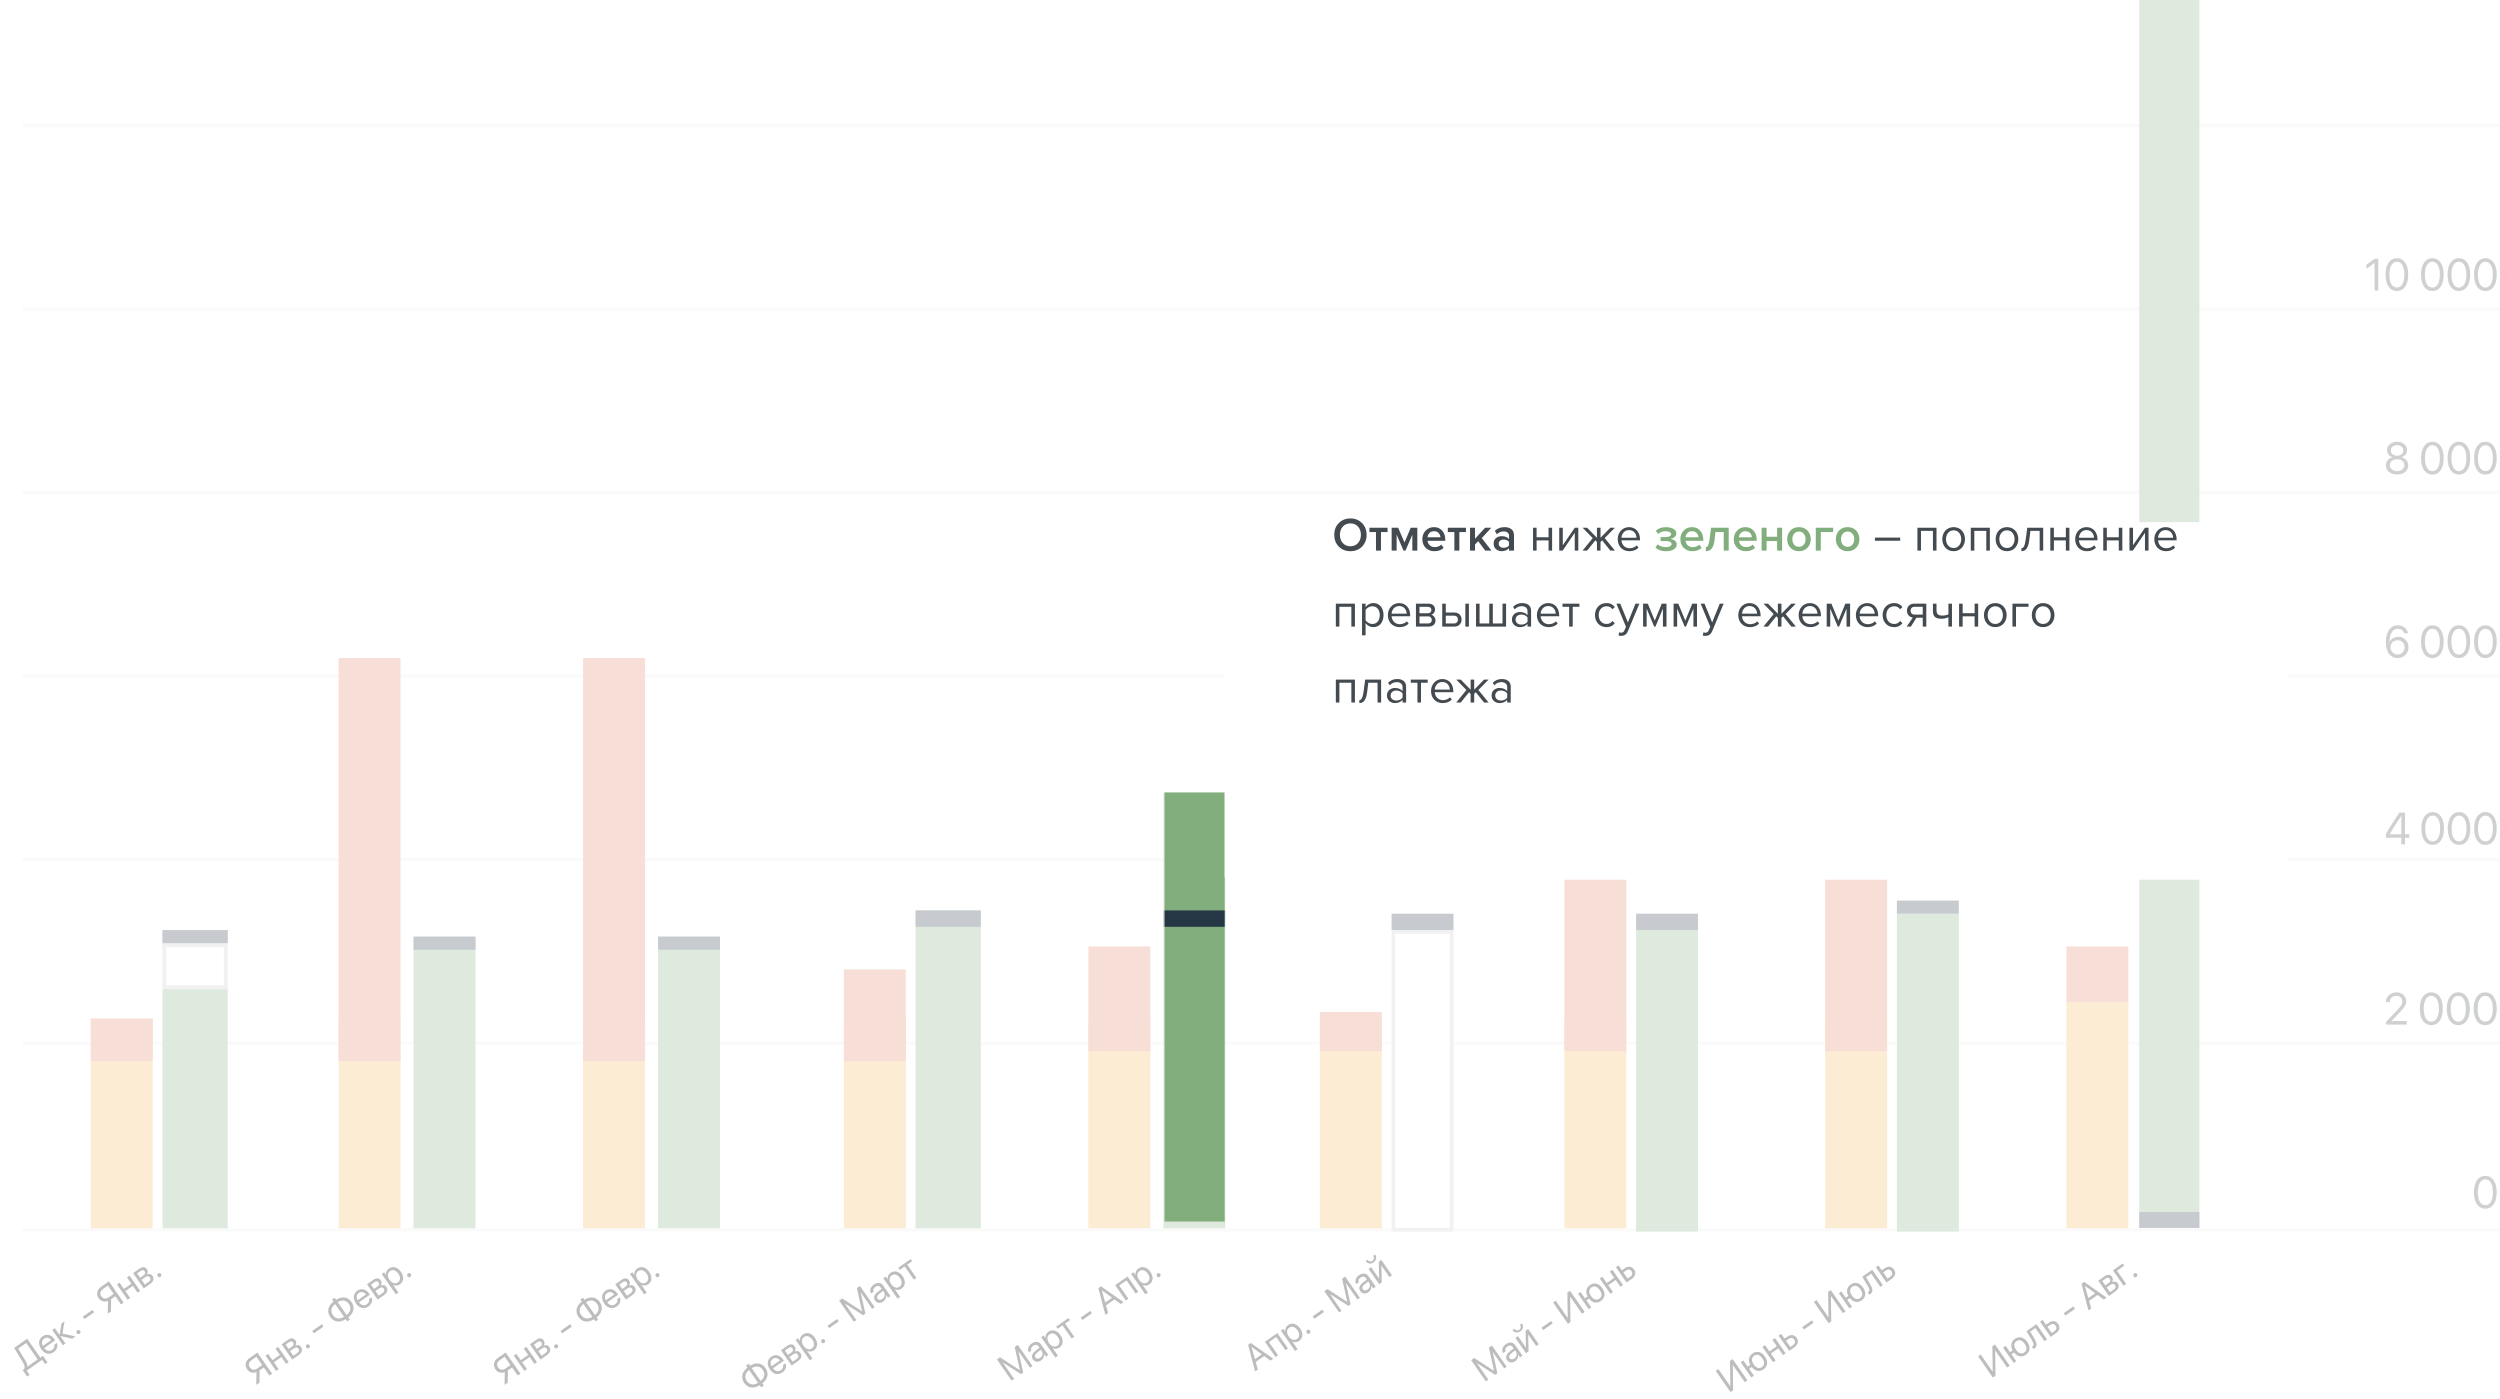 <svg width="790" height="442" viewBox="0 0 790 442" fill="none" xmlns="http://www.w3.org/2000/svg">
<path d="M785.371 381.934C787.652 381.934 788.97 379.913 788.97 376.745C788.97 373.599 787.646 371.578 785.371 371.578C783.096 371.578 781.758 373.613 781.758 376.752C781.758 379.92 783.082 381.934 785.371 381.934ZM785.371 380.843C783.836 380.843 782.987 379.246 782.987 376.745C782.987 374.3 783.857 372.675 785.371 372.675C786.885 372.675 787.741 374.287 787.741 376.752C787.741 379.253 786.899 380.843 785.371 380.843Z" fill="#434A50"/>
<path d="M753.943 316.647H755.137C755.137 315.521 756.055 314.674 757.276 314.674C758.407 314.674 759.134 315.459 759.134 316.445C759.134 317.279 758.826 317.82 757.489 319.23L754.005 322.912V323.773H760.533V322.662H755.699V322.634L758.051 320.189C759.868 318.3 760.369 317.473 760.369 316.369C760.369 314.848 759.107 313.583 757.276 313.583C755.37 313.583 753.943 314.889 753.943 316.647Z" fill="#434A50"/>
<path d="M768.302 323.94C770.606 323.94 771.937 321.918 771.937 318.751C771.937 315.605 770.599 313.583 768.302 313.583C766.005 313.583 764.654 315.619 764.654 318.758C764.654 321.925 765.991 323.94 768.302 323.94ZM768.302 322.849C766.753 322.849 765.895 321.252 765.895 318.751C765.895 316.306 766.773 314.681 768.302 314.681C769.831 314.681 770.695 316.292 770.695 318.758C770.695 321.259 769.845 322.849 768.302 322.849Z" fill="#434A50"/>
<path d="M776.819 323.94C779.123 323.94 780.453 321.918 780.453 318.751C780.453 315.605 779.116 313.583 776.819 313.583C774.522 313.583 773.171 315.619 773.171 318.758C773.171 321.925 774.508 323.94 776.819 323.94ZM776.819 322.849C775.269 322.849 774.412 321.252 774.412 318.751C774.412 316.306 775.29 314.681 776.819 314.681C778.348 314.681 779.212 316.292 779.212 318.758C779.212 321.259 778.362 322.849 776.819 322.849Z" fill="#434A50"/>
<path d="M785.335 323.94C787.639 323.94 788.97 321.918 788.97 318.751C788.97 315.605 787.633 313.583 785.335 313.583C783.038 313.583 781.687 315.619 781.687 318.758C781.687 321.925 783.025 323.94 785.335 323.94ZM785.335 322.849C783.786 322.849 782.929 321.252 782.929 318.751C782.929 316.306 783.806 314.681 785.335 314.681C786.865 314.681 787.729 316.292 787.729 318.758C787.729 321.259 786.878 322.849 785.335 322.849Z" fill="#434A50"/>
<path d="M758.812 266.814H759.98V264.73H761.35V263.632H759.98V256.791H758.194C755.904 260.187 754.769 262.014 753.943 263.598V264.73H758.812V266.814ZM755.139 263.605C755.904 262.215 756.958 260.541 758.792 257.833H758.812V263.632H755.139V263.605Z" fill="#434A50"/>
<path d="M768.73 266.98C770.986 266.98 772.289 264.959 772.289 261.792C772.289 258.645 770.98 256.624 768.73 256.624C766.481 256.624 765.158 258.659 765.158 261.799C765.158 264.966 766.467 266.98 768.73 266.98ZM768.73 265.89C767.213 265.89 766.373 264.292 766.373 261.792C766.373 259.347 767.233 257.721 768.73 257.721C770.228 257.721 771.074 259.333 771.074 261.799C771.074 264.299 770.241 265.89 768.73 265.89Z" fill="#434A50"/>
<path d="M777.07 266.98C779.327 266.98 780.629 264.959 780.629 261.792C780.629 258.645 779.32 256.624 777.07 256.624C774.821 256.624 773.498 258.659 773.498 261.799C773.498 264.966 774.807 266.98 777.07 266.98ZM777.07 265.89C775.553 265.89 774.713 264.292 774.713 261.792C774.713 259.347 775.573 257.721 777.07 257.721C778.568 257.721 779.414 259.333 779.414 261.799C779.414 264.299 778.581 265.89 777.07 265.89Z" fill="#434A50"/>
<path d="M785.411 266.98C787.667 266.98 788.97 264.959 788.97 261.792C788.97 258.645 787.66 256.624 785.411 256.624C783.161 256.624 781.838 258.659 781.838 261.799C781.838 264.966 783.148 266.98 785.411 266.98ZM785.411 265.89C783.893 265.89 783.054 264.292 783.054 261.792C783.054 259.347 783.913 257.721 785.411 257.721C786.908 257.721 787.754 259.333 787.754 261.799C787.754 264.299 786.922 265.89 785.411 265.89Z" fill="#434A50"/>
<path d="M757.641 207.95C759.638 207.95 761.089 206.507 761.089 204.53C761.089 202.63 759.712 201.222 757.857 201.222C756.534 201.222 755.536 201.943 755.138 202.845H755.117C755.158 200.181 756.082 198.697 757.708 198.697C758.707 198.697 759.436 199.217 759.719 200.119H760.954C760.65 198.586 759.375 197.594 757.722 197.594C755.34 197.594 753.943 199.571 753.943 202.942C753.943 206.667 755.846 207.95 757.641 207.95ZM757.628 206.84C756.379 206.84 755.408 205.82 755.408 204.537C755.408 203.261 756.359 202.318 757.648 202.318C758.937 202.318 759.854 203.261 759.854 204.572C759.854 205.834 758.869 206.84 757.628 206.84Z" fill="#434A50"/>
<path d="M768.633 207.943C770.9 207.943 772.209 205.924 772.209 202.761C772.209 199.619 770.893 197.601 768.633 197.601C766.372 197.601 765.043 199.633 765.043 202.768C765.043 205.931 766.359 207.943 768.633 207.943ZM768.633 206.854C767.108 206.854 766.264 205.259 766.264 202.761C766.264 200.32 767.128 198.697 768.633 198.697C770.137 198.697 770.988 200.306 770.988 202.768C770.988 205.266 770.151 206.854 768.633 206.854Z" fill="#434A50"/>
<path d="M777.013 207.943C779.28 207.943 780.589 205.924 780.589 202.761C780.589 199.619 779.274 197.601 777.013 197.601C774.753 197.601 773.423 199.633 773.423 202.768C773.423 205.931 774.739 207.943 777.013 207.943ZM777.013 206.854C775.488 206.854 774.645 205.259 774.645 202.761C774.645 200.32 775.508 198.697 777.013 198.697C778.518 198.697 779.368 200.306 779.368 202.768C779.368 205.266 778.531 206.854 777.013 206.854Z" fill="#434A50"/>
<path d="M785.394 207.943C787.661 207.943 788.97 205.924 788.97 202.761C788.97 199.619 787.654 197.601 785.394 197.601C783.133 197.601 781.804 199.633 781.804 202.768C781.804 205.931 783.12 207.943 785.394 207.943ZM785.394 206.854C783.869 206.854 783.025 205.259 783.025 202.761C783.025 200.32 783.889 198.697 785.394 198.697C786.898 198.697 787.748 200.306 787.748 202.768C787.748 205.266 786.912 206.854 785.394 206.854Z" fill="#434A50"/>
<path d="M757.47 149.955C759.534 149.955 761.004 148.761 761.004 147.08C761.004 145.836 760.168 144.808 758.907 144.503V144.475C759.986 144.121 760.64 143.28 760.64 142.239C760.64 140.71 759.311 139.599 757.47 139.599C755.643 139.599 754.294 140.717 754.294 142.232C754.294 143.287 754.962 144.135 756.034 144.475V144.503C754.78 144.802 753.943 145.83 753.943 147.08C753.943 148.754 755.413 149.955 757.47 149.955ZM757.47 148.865C756.135 148.865 755.177 148.08 755.177 146.989C755.177 145.892 756.135 145.107 757.47 145.107C758.812 145.107 759.763 145.885 759.763 146.989C759.763 148.08 758.812 148.865 757.47 148.865ZM757.47 144.01C756.31 144.01 755.501 143.322 755.501 142.35C755.501 141.37 756.31 140.676 757.47 140.676C758.63 140.676 759.439 141.363 759.439 142.35C759.439 143.322 758.623 144.01 757.47 144.01Z" fill="#434A50"/>
<path d="M768.644 149.955C770.91 149.955 772.219 147.934 772.219 144.767C772.219 141.62 770.904 139.599 768.644 139.599C766.385 139.599 765.057 141.634 765.057 144.774C765.057 147.941 766.372 149.955 768.644 149.955ZM768.644 148.865C767.12 148.865 766.277 147.267 766.277 144.767C766.277 142.322 767.141 140.697 768.644 140.697C770.148 140.697 770.998 142.308 770.998 144.774C770.998 147.274 770.162 148.865 768.644 148.865Z" fill="#434A50"/>
<path d="M777.02 149.955C779.286 149.955 780.594 147.934 780.594 144.767C780.594 141.62 779.279 139.599 777.02 139.599C774.761 139.599 773.432 141.634 773.432 144.774C773.432 147.941 774.747 149.955 777.02 149.955ZM777.02 148.865C775.496 148.865 774.653 147.267 774.653 144.767C774.653 142.322 775.516 140.697 777.02 140.697C778.524 140.697 779.374 142.308 779.374 144.774C779.374 147.274 778.537 148.865 777.02 148.865Z" fill="#434A50"/>
<path d="M785.396 149.955C787.661 149.955 788.97 147.934 788.97 144.767C788.97 141.62 787.655 139.599 785.396 139.599C783.136 139.599 781.808 141.634 781.808 144.774C781.808 147.941 783.123 149.955 785.396 149.955ZM785.396 148.865C783.872 148.865 783.029 147.267 783.029 144.767C783.029 142.322 783.892 140.697 785.396 140.697C786.899 140.697 787.749 142.308 787.749 144.774C787.749 147.274 786.913 148.865 785.396 148.865Z" fill="#434A50"/>
<path d="M750.367 91.794H751.541V81.771H750.353L747.762 83.688V84.945L750.34 83.098H750.367V91.794Z" fill="#434A50"/>
<path d="M757.418 91.961C759.685 91.961 760.994 89.939 760.994 86.772C760.994 83.626 759.678 81.605 757.418 81.605C755.158 81.605 753.828 83.64 753.828 86.779C753.828 89.946 755.144 91.961 757.418 91.961ZM757.418 90.87C755.893 90.87 755.05 89.273 755.05 86.772C755.05 84.327 755.913 82.702 757.418 82.702C758.923 82.702 759.773 84.313 759.773 86.779C759.773 89.28 758.936 90.87 757.418 90.87Z" fill="#434A50"/>
<path d="M768.632 91.961C770.9 91.961 772.209 89.939 772.209 86.772C772.209 83.626 770.893 81.605 768.632 81.605C766.372 81.605 765.043 83.64 765.043 86.779C765.043 89.946 766.359 91.961 768.632 91.961ZM768.632 90.87C767.108 90.87 766.264 89.273 766.264 86.772C766.264 84.327 767.128 82.702 768.632 82.702C770.137 82.702 770.987 84.313 770.987 86.779C770.987 89.28 770.151 90.87 768.632 90.87Z" fill="#434A50"/>
<path d="M777.013 91.961C779.28 91.961 780.589 89.939 780.589 86.772C780.589 83.626 779.273 81.605 777.013 81.605C774.753 81.605 773.423 83.64 773.423 86.779C773.423 89.946 774.739 91.961 777.013 91.961ZM777.013 90.87C775.488 90.87 774.645 89.273 774.645 86.772C774.645 84.327 775.508 82.702 777.013 82.702C778.518 82.702 779.368 84.313 779.368 86.779C779.368 89.28 778.531 90.87 777.013 90.87Z" fill="#434A50"/>
<path d="M785.393 91.961C787.661 91.961 788.97 89.939 788.97 86.772C788.97 83.626 787.654 81.605 785.393 81.605C783.133 81.605 781.804 83.64 781.804 86.779C781.804 89.946 783.12 91.961 785.393 91.961ZM785.393 90.87C783.869 90.87 783.025 89.273 783.025 86.772C783.025 84.327 783.889 82.702 785.393 82.702C786.898 82.702 787.748 84.313 787.748 86.779C787.748 89.28 786.912 90.87 785.393 90.87Z" fill="#434A50"/>
<path d="M7.058 388.147H790V389.153H7.058V388.147Z" fill="#EDEDED"/>
<path d="M7.058 329.118H790V330.123H7.058V329.118Z" fill="#EDEDED"/>
<path d="M7.058 271.123H790V272.128H7.058V271.123Z" fill="#EDEDED"/>
<path d="M7.058 213.128H790V214.133H7.058V213.128Z" fill="#EDEDED"/>
<path d="M7.058 155.133H790V156.139H7.058V155.133Z" fill="#EDEDED"/>
<path d="M7.058 97.139H790V98.144H7.058V97.139Z" fill="#EDEDED"/>
<path d="M7.058 39.144H790V40.149H7.058V39.144Z" fill="#EDEDED"/>
<path d="M28.691 321.868H48.265V388.148H28.691V321.868Z" fill="#F5B65A"/>
<path d="M51.355 293.906H71.959V388.147H51.355V293.906Z" fill="#81AE7C"/>
<path d="M51.355 298.049H71.959V312.548H51.355V298.049Z" fill="white"/>
<path fill-rule="evenodd" clip-rule="evenodd" d="M70.747 299.258H52.568V311.34H70.747V299.258ZM51.355 298.049V312.548H71.959V298.049H51.355Z" fill="#C9C9C9"/>
<path d="M28.691 321.868H48.265V335.331H28.691V321.868Z" fill="#E18565"/>
<path d="M7.94 429.81L5.733 426.172L8.285 424.378L11.902 429.579L8.666 431.853L8.64 431.816C8.69 431.185 8.427 430.609 7.94 429.81ZM8.436 433.135L13.317 429.704L14.239 431.029L15.011 430.486L13.566 428.409L12.734 428.994L8.594 423.041L4.465 425.942L7.146 430.341C7.706 431.255 7.939 431.976 7.635 432.578L7.14 432.925L8.585 435.002L9.357 434.46L8.436 433.135Z" fill="black"/>
<path d="M13.932 422.997C14.69 422.465 15.595 422.687 16.175 423.482L13.563 425.318C13.055 424.478 13.178 423.527 13.932 422.997ZM17.162 424.941C17.345 425.49 17.113 426.117 16.503 426.546C15.638 427.153 14.674 426.925 14.031 426L13.998 425.953L17.447 423.529L17.234 423.223C16.216 421.759 14.757 421.373 13.457 422.286C12.131 423.218 11.988 424.834 13.032 426.335C14.089 427.855 15.595 428.229 16.972 427.26C18.021 426.523 18.402 425.328 17.953 424.385L17.162 424.941Z" fill="black"/>
<path d="M19.747 421.394L20.394 417.535L19.401 418.234L18.844 421.807L18.807 421.833L17.32 419.696L16.516 420.261L19.877 425.094L20.681 424.529L19.066 422.205L19.102 422.179L22.785 423.05L23.82 422.323L19.747 421.394Z" fill="black"/>
<path d="M25.161 421.45C25.457 421.242 25.526 420.847 25.32 420.549C25.113 420.252 24.72 420.182 24.424 420.39C24.128 420.598 24.059 420.993 24.265 421.29C24.472 421.588 24.865 421.658 25.161 421.45Z" fill="black"/>
<path d="M29.727 414.684L29.203 413.932L26.171 416.063L26.694 416.816L29.727 414.684Z" fill="black"/>
<path d="M35.917 408.86L34.447 409.893C33.495 410.563 32.619 410.472 32.034 409.631C31.453 408.794 31.667 407.945 32.624 407.272L34.094 406.239L35.917 408.86ZM35.1 410.555L36.441 409.613L38.234 412.192L39.066 411.607L34.403 404.901L31.883 406.672C30.63 407.553 30.336 409.019 31.179 410.232C31.874 411.231 33.019 411.541 34.113 411.096L34.065 415.123L35.054 414.427L35.1 410.555Z" fill="black"/>
<path d="M43.486 408.501L44.29 407.936L40.929 403.103L40.124 403.668L41.511 405.662L39.158 407.315L37.771 405.322L36.967 405.887L40.328 410.72L41.133 410.155L39.62 407.98L41.973 406.326L43.486 408.501Z" fill="black"/>
<path d="M47.494 405.684C48.515 404.966 48.772 403.99 48.178 403.135C47.767 402.545 47.069 402.392 46.405 402.734L46.379 402.697C46.758 402.292 46.785 401.588 46.44 401.091C45.9 400.315 45.02 400.227 44.118 400.861L42.061 402.307L45.423 407.14L47.494 405.684ZM43.321 402.397L44.454 401.601C44.958 401.246 45.399 401.296 45.703 401.733C46.029 402.203 45.896 402.635 45.291 403.061L44.278 403.772L43.321 402.397ZM44.731 404.423L45.808 403.666C46.51 403.172 47.016 403.176 47.365 403.678C47.704 404.166 47.574 404.652 46.992 405.061L45.771 405.919L44.731 404.423Z" fill="black"/>
<path d="M50.734 403.476C51.03 403.268 51.1 402.873 50.893 402.576C50.686 402.278 50.293 402.208 49.997 402.416C49.701 402.624 49.632 403.019 49.839 403.316C50.046 403.614 50.438 403.684 50.734 403.476Z" fill="black"/>
<path d="M106.986 321.868H126.56V388.148H106.986V321.868Z" fill="#F5B65A"/>
<path d="M130.681 295.978H150.255V388.148H130.681V295.978Z" fill="#81AE7C"/>
<path d="M130.681 295.978H150.255V300.121H130.681V295.978Z" fill="#253645"/>
<path d="M51.355 293.906H71.959V298.048H51.355V293.906Z" fill="#253645"/>
<path d="M106.986 207.95H126.56V335.331H106.986V207.95Z" fill="#E18565"/>
<path d="M82.847 431.351L81.377 432.384C80.425 433.053 79.55 432.962 78.965 432.121C78.383 431.285 78.598 430.435 79.555 429.763L81.025 428.73L82.847 431.351ZM82.03 433.046L83.371 432.103L85.165 434.683L85.997 434.098L81.333 427.392L78.814 429.163C77.561 430.043 77.266 431.51 78.11 432.722C78.805 433.722 79.949 434.031 81.044 433.587L80.995 437.613L81.984 436.918L82.03 433.046Z" fill="black"/>
<path d="M90.416 430.992L91.221 430.426L87.859 425.593L87.055 426.159L88.442 428.152L86.088 429.806L84.702 427.812L83.898 428.378L87.259 433.211L88.063 432.645L86.551 430.471L88.904 428.817L90.416 430.992Z" fill="black"/>
<path d="M94.424 428.175C95.446 427.457 95.703 426.48 95.108 425.625C94.698 425.035 94 424.882 93.336 425.224L93.31 425.187C93.689 424.782 93.716 424.079 93.37 423.581C92.83 422.805 91.951 422.718 91.049 423.351L88.992 424.797L92.353 429.63L94.424 428.175ZM90.252 424.887L91.385 424.091C91.888 423.737 92.329 423.787 92.633 424.224C92.96 424.693 92.827 425.126 92.221 425.551L91.209 426.263L90.252 424.887ZM91.661 426.913L92.738 426.156C93.441 425.662 93.946 425.667 94.296 426.169C94.635 426.657 94.505 427.143 93.922 427.552L92.702 428.41L91.661 426.913Z" fill="black"/>
<path d="M97.665 425.966C97.961 425.758 98.03 425.364 97.823 425.066C97.616 424.769 97.224 424.699 96.928 424.907C96.632 425.115 96.562 425.51 96.769 425.807C96.976 426.104 97.369 426.174 97.665 425.966Z" fill="black"/>
<path d="M102.23 419.201L101.707 418.448L98.674 420.58L99.198 421.333L102.23 419.201Z" fill="black"/>
<path d="M108.713 416.112C107.38 416.987 106.039 416.78 105.199 415.572C104.368 414.378 104.636 413.041 105.904 412.074L108.713 416.112ZM110.236 412.039C111.067 413.233 110.799 414.57 109.535 415.534L106.727 411.495C108.055 410.624 109.399 410.835 110.236 412.039ZM109.233 416.86L109.721 417.562L110.544 416.984L110.056 416.282C111.828 414.961 112.222 413.092 111.077 411.447C109.927 409.793 108.043 409.519 106.206 410.747L105.751 410.092L104.928 410.67L105.384 411.326C103.607 412.65 103.213 414.518 104.357 416.164C105.508 417.818 107.396 418.089 109.233 416.86Z" fill="black"/>
<path d="M113.386 408.572C114.144 408.039 115.049 408.262 115.63 409.057L113.018 410.893C112.51 410.053 112.633 409.102 113.386 408.572ZM116.617 410.515C116.799 411.065 116.567 411.692 115.957 412.12C115.093 412.728 114.128 412.499 113.485 411.575L113.453 411.528L116.902 409.104L116.688 408.798C115.67 407.334 114.211 406.948 112.912 407.861C111.585 408.793 111.443 410.409 112.487 411.91C113.543 413.429 115.049 413.803 116.427 412.835C117.476 412.098 117.857 410.903 117.407 409.96L116.617 410.515Z" fill="black"/>
<path d="M121.403 409.213C122.424 408.495 122.681 407.519 122.087 406.664C121.676 406.074 120.978 405.921 120.314 406.263L120.288 406.226C120.668 405.821 120.694 405.117 120.349 404.62C119.809 403.844 118.929 403.756 118.028 404.39L115.97 405.836L119.332 410.669L121.403 409.213ZM117.231 405.926L118.363 405.13C118.867 404.776 119.308 404.826 119.612 405.262C119.938 405.732 119.805 406.164 119.2 406.59L118.187 407.301L117.231 405.926ZM118.64 407.952L119.717 407.195C120.419 406.701 120.925 406.705 121.274 407.207C121.613 407.695 121.483 408.181 120.901 408.591L119.68 409.448L118.64 407.952Z" fill="black"/>
<path d="M122.893 400.846C122.195 401.337 121.884 402.088 121.966 402.839L121.948 402.852L121.379 402.034L120.616 402.571L125.099 409.016L125.904 408.451L124.236 406.053L124.254 406.04C124.909 406.368 125.7 406.318 126.389 405.833C127.6 404.982 127.742 403.415 126.689 401.9C125.635 400.385 124.118 399.985 122.893 400.846ZM125.719 405.246C124.896 405.824 123.847 405.503 123.097 404.425C122.35 403.351 122.407 402.246 123.23 401.668C124.085 401.067 125.106 401.387 125.866 402.479C126.629 403.576 126.574 404.645 125.719 405.246Z" fill="black"/>
<path d="M129.664 403.476C129.959 403.269 130.029 402.874 129.822 402.576C129.615 402.279 129.223 402.209 128.927 402.417C128.631 402.625 128.561 403.02 128.768 403.317C128.975 403.614 129.368 403.684 129.664 403.476Z" fill="black"/>
<path d="M184.25 321.868H203.824V388.148H184.25V321.868Z" fill="#F5B65A"/>
<path d="M207.944 295.978H227.518V388.148H207.944V295.978Z" fill="#81AE7C"/>
<path d="M207.944 295.978H227.518V300.121H207.944V295.978Z" fill="#253645"/>
<path d="M184.25 207.95H203.824V335.331H184.25V207.95Z" fill="#E18565"/>
<path d="M161.304 431.351L159.834 432.384C158.882 433.053 158.007 432.962 157.422 432.121C156.84 431.285 157.055 430.435 158.012 429.763L159.482 428.73L161.304 431.351ZM160.487 433.046L161.828 432.103L163.622 434.683L164.454 434.098L159.79 427.392L157.271 429.163C156.018 430.043 155.723 431.51 156.567 432.722C157.262 433.722 158.406 434.031 159.501 433.587L159.452 437.613L160.441 436.918L160.487 433.046Z" fill="black"/>
<path d="M168.873 430.992L169.678 430.426L166.316 425.593L165.512 426.159L166.899 428.152L164.546 429.806L163.159 427.812L162.355 428.378L165.716 433.211L166.52 432.645L165.008 430.471L167.361 428.817L168.873 430.992Z" fill="black"/>
<path d="M172.881 428.175C173.903 427.457 174.16 426.48 173.565 425.625C173.155 425.035 172.457 424.882 171.793 425.224L171.767 425.187C172.146 424.782 172.173 424.079 171.827 423.581C171.287 422.805 170.408 422.718 169.506 423.351L167.449 424.797L170.81 429.63L172.881 428.175ZM168.709 424.887L169.842 424.091C170.345 423.737 170.786 423.787 171.09 424.224C171.417 424.693 171.284 425.126 170.678 425.551L169.666 426.263L168.709 424.887ZM170.118 426.913L171.195 426.156C171.898 425.662 172.403 425.667 172.753 426.169C173.092 426.657 172.962 427.143 172.379 427.552L171.159 428.41L170.118 426.913Z" fill="black"/>
<path d="M176.122 425.966C176.418 425.758 176.487 425.364 176.28 425.066C176.073 424.769 175.681 424.699 175.385 424.907C175.089 425.115 175.019 425.51 175.226 425.807C175.433 426.104 175.826 426.174 176.122 425.966Z" fill="black"/>
<path d="M180.687 419.201L180.164 418.448L177.131 420.58L177.655 421.333L180.687 419.201Z" fill="black"/>
<path d="M187.17 416.112C185.837 416.987 184.496 416.78 183.656 415.572C182.825 414.378 183.093 413.041 184.361 412.074L187.17 416.112ZM188.693 412.039C189.524 413.233 189.256 414.57 187.992 415.534L185.184 411.495C186.512 410.624 187.856 410.835 188.693 412.039ZM187.69 416.86L188.178 417.562L189.001 416.984L188.513 416.282C190.285 414.961 190.679 413.092 189.534 411.447C188.384 409.793 186.5 409.519 184.663 410.747L184.208 410.092L183.385 410.67L183.841 411.326C182.064 412.65 181.67 414.518 182.814 416.164C183.965 417.818 185.853 418.089 187.69 416.86Z" fill="black"/>
<path d="M191.843 408.572C192.601 408.039 193.506 408.262 194.087 409.057L191.475 410.893C190.967 410.053 191.09 409.102 191.843 408.572ZM195.074 410.515C195.256 411.065 195.024 411.692 194.414 412.12C193.55 412.728 192.585 412.499 191.942 411.575L191.91 411.528L195.359 409.104L195.145 408.798C194.127 407.334 192.668 406.948 191.369 407.861C190.042 408.793 189.9 410.409 190.944 411.91C192 413.429 193.506 413.803 194.884 412.835C195.933 412.098 196.314 410.903 195.864 409.96L195.074 410.515Z" fill="black"/>
<path d="M199.86 409.213C200.881 408.495 201.138 407.519 200.544 406.664C200.133 406.074 199.435 405.921 198.771 406.263L198.746 406.226C199.125 405.821 199.151 405.117 198.806 404.62C198.266 403.844 197.386 403.756 196.485 404.39L194.427 405.836L197.789 410.669L199.86 409.213ZM195.688 405.926L196.82 405.13C197.324 404.776 197.765 404.826 198.069 405.262C198.395 405.732 198.262 406.164 197.657 406.59L196.644 407.301L195.688 405.926ZM197.097 407.952L198.174 407.195C198.876 406.701 199.382 406.705 199.731 407.207C200.07 407.695 199.94 408.181 199.358 408.591L198.137 409.448L197.097 407.952Z" fill="black"/>
<path d="M201.35 400.846C200.652 401.337 200.341 402.088 200.423 402.839L200.405 402.852L199.836 402.034L199.073 402.571L203.556 409.016L204.361 408.451L202.693 406.053L202.711 406.04C203.366 406.368 204.157 406.318 204.846 405.833C206.057 404.982 206.199 403.415 205.146 401.9C204.092 400.385 202.575 399.985 201.35 400.846ZM204.176 405.246C203.353 405.824 202.304 405.503 201.554 404.425C200.807 403.351 200.864 402.246 201.687 401.668C202.542 401.067 203.563 401.387 204.323 402.479C205.086 403.576 205.031 404.645 204.176 405.246Z" fill="black"/>
<path d="M208.121 403.476C208.417 403.269 208.486 402.874 208.279 402.576C208.072 402.279 207.68 402.209 207.384 402.417C207.088 402.625 207.018 403.02 207.225 403.317C207.432 403.614 207.825 403.684 208.121 403.476Z" fill="black"/>
<path d="M266.665 321.868H286.239V388.148H266.665V321.868Z" fill="#F5B65A"/>
<path d="M289.329 287.692H309.932V388.148H289.329V287.692Z" fill="#81AE7C"/>
<path d="M289.329 287.692H309.932V292.87H289.329V287.692Z" fill="#253645"/>
<path d="M266.665 306.333H286.239V335.331H266.665V306.333Z" fill="#E18565"/>
<path d="M239.529 436.958C238.196 437.832 236.855 437.626 236.015 436.418C235.184 435.224 235.452 433.887 236.72 432.919L239.529 436.958ZM241.052 432.884C241.883 434.079 241.615 435.415 240.352 436.379L237.543 432.341C238.871 431.47 240.215 431.681 241.052 432.884ZM240.049 437.706L240.537 438.408L241.36 437.829L240.872 437.128C242.644 435.806 243.038 433.938 241.894 432.293C240.743 430.639 238.859 430.364 237.023 431.593L236.567 430.938L235.744 431.516L236.2 432.171C234.423 433.496 234.03 435.364 235.174 437.009C236.324 438.664 238.213 438.935 240.049 437.706Z" fill="black"/>
<path d="M244.203 429.418C244.961 428.885 245.865 429.107 246.446 429.903L243.834 431.738C243.326 430.899 243.449 429.948 244.203 429.418ZM247.433 431.361C247.616 431.911 247.384 432.537 246.774 432.966C245.909 433.574 244.945 433.345 244.302 432.42L244.269 432.374L247.718 429.95L247.505 429.643C246.487 428.179 245.028 427.793 243.729 428.706C242.402 429.639 242.259 431.254 243.303 432.756C244.36 434.275 245.866 434.649 247.243 433.681C248.293 432.943 248.673 431.749 248.223 430.805L247.433 431.361Z" fill="black"/>
<path d="M252.219 430.059C253.241 429.341 253.498 428.365 252.903 427.51C252.493 426.919 251.795 426.767 251.131 427.109L251.105 427.071C251.484 426.667 251.511 425.963 251.165 425.466C250.625 424.689 249.745 424.602 248.844 425.236L246.787 426.681L250.148 431.515L252.219 430.059ZM248.047 426.771L249.18 425.975C249.683 425.621 250.124 425.671 250.428 426.108C250.754 426.577 250.622 427.01 250.016 427.435L249.004 428.147L248.047 426.771ZM249.456 428.798L250.533 428.041C251.236 427.547 251.741 427.551 252.09 428.053C252.43 428.541 252.3 429.027 251.717 429.436L250.497 430.294L249.456 428.798Z" fill="black"/>
<path d="M253.709 421.692C253.011 422.182 252.701 422.933 252.783 423.685L252.764 423.698L252.196 422.88L251.433 423.416L255.916 429.862L256.72 429.296L255.052 426.899L255.071 426.886C255.726 427.214 256.516 427.163 257.205 426.679C258.416 425.828 258.559 424.261 257.505 422.746C256.451 421.231 254.934 420.831 253.709 421.692ZM256.535 426.092C255.712 426.67 254.663 426.349 253.913 425.271C253.167 424.197 253.224 423.092 254.046 422.513C254.902 421.912 255.923 422.232 256.682 423.324C257.445 424.421 257.39 425.49 256.535 426.092Z" fill="black"/>
<path d="M260.48 424.322C260.776 424.114 260.845 423.719 260.639 423.422C260.432 423.125 260.039 423.055 259.743 423.263C259.447 423.47 259.378 423.865 259.585 424.163C259.791 424.46 260.184 424.53 260.48 424.322Z" fill="black"/>
<path d="M265.046 417.557L264.522 416.804L261.49 418.936L262.013 419.688L265.046 417.557Z" fill="black"/>
<path d="M276.396 413.066L271.733 406.361L270.766 407.04L272.388 414.299L272.351 414.325L266.125 410.302L265.159 410.981L269.823 417.687L270.599 417.141L267.005 411.973L267.038 411.95L272.758 415.623L273.461 415.13L271.993 408.467L272.026 408.445L275.62 413.612L276.396 413.066Z" fill="black"/>
<path d="M278.824 410.461C278.246 410.867 277.652 410.835 277.332 410.375C277.015 409.919 277.185 409.371 277.803 408.874L279.033 407.892L279.308 408.287C279.793 408.984 279.582 409.928 278.824 410.461ZM279.122 411.275C279.769 410.82 280.127 410.029 280.029 409.275L280.048 409.262L280.626 410.094L281.389 409.557L279.065 406.216C278.396 405.254 277.258 405.141 276.13 405.934C274.992 406.733 274.726 407.875 275.253 408.75L276.029 408.204C275.801 407.659 275.986 407.093 276.606 406.658C277.271 406.19 277.905 406.27 278.316 406.86L278.597 407.265L277.274 408.312C276.21 409.157 275.939 410.122 276.514 410.95C277.118 411.819 278.165 411.948 279.122 411.275Z" fill="black"/>
<path d="M281.418 402.217C280.72 402.708 280.409 403.459 280.492 404.21L280.473 404.223L279.904 403.405L279.142 403.941L283.624 410.387L284.429 409.822L282.761 407.424L282.78 407.411C283.435 407.739 284.225 407.688 284.914 407.204C286.125 406.353 286.268 404.786 285.214 403.271C284.16 401.756 282.643 401.356 281.418 402.217ZM284.244 406.617C283.421 407.195 282.372 406.874 281.622 405.796C280.875 404.722 280.932 403.617 281.755 403.038C282.611 402.437 283.632 402.758 284.391 403.85C285.154 404.946 285.099 406.016 284.244 406.617Z" fill="black"/>
<path d="M287.768 397.879L283.866 400.621L284.328 401.285L285.877 400.197L288.776 404.365L289.58 403.8L286.681 399.632L288.23 398.543L287.768 397.879Z" fill="black"/>
<path d="M343.929 321.868H363.503V388.148H343.929V321.868Z" fill="#F5B65A"/>
<path d="M367.624 250.41H387.197V388.148H367.624V250.41Z" fill="#81AE7C"/>
<path d="M367.624 287.692H387.197V292.87H367.624V287.692Z" fill="#253645"/>
<path d="M343.929 299.084H363.503V332.224H343.929V299.084Z" fill="#E18565"/>
<path d="M326.272 431.677L321.608 424.971L320.642 425.65L322.264 432.909L322.227 432.935L316.001 428.912L315.035 429.591L319.698 436.297L320.475 435.751L316.881 430.583L316.913 430.56L322.634 434.234L323.337 433.74L321.869 427.077L321.901 427.055L325.495 432.222L326.272 431.677Z" fill="black"/>
<path d="M328.7 429.071C328.122 429.477 327.528 429.445 327.208 428.985C326.891 428.529 327.061 427.981 327.679 427.484L328.909 426.502L329.184 426.897C329.668 427.594 329.458 428.538 328.7 429.071ZM328.998 429.885C329.645 429.431 330.003 428.639 329.905 427.885L329.923 427.872L330.502 428.704L331.265 428.168L328.941 424.826C328.272 423.864 327.133 423.751 326.005 424.544C324.868 425.343 324.602 426.485 325.129 427.36L325.905 426.815C325.677 426.269 325.862 425.703 326.481 425.268C327.147 424.8 327.781 424.88 328.191 425.471L328.473 425.875L327.15 426.922C326.086 427.767 325.814 428.733 326.39 429.56C326.994 430.429 328.041 430.558 328.998 429.885Z" fill="black"/>
<path d="M331.294 420.827C330.596 421.318 330.285 422.069 330.368 422.82L330.349 422.833L329.78 422.015L329.017 422.551L333.5 428.997L334.305 428.432L332.637 426.034L332.655 426.021C333.31 426.349 334.101 426.299 334.79 425.814C336.001 424.963 336.143 423.396 335.09 421.881C334.036 420.366 332.519 419.966 331.294 420.827ZM334.12 425.227C333.297 425.805 332.248 425.484 331.498 424.406C330.751 423.332 330.808 422.227 331.631 421.649C332.486 421.047 333.507 421.368 334.267 422.46C335.03 423.556 334.975 424.626 334.12 425.227Z" fill="black"/>
<path d="M337.644 416.489L333.742 419.231L334.204 419.895L335.753 418.807L338.652 422.976L339.456 422.41L336.557 418.242L338.106 417.153L337.644 416.489Z" fill="black"/>
<path d="M345.043 414.996L344.52 414.243L341.487 416.375L342.011 417.128L345.043 414.996Z" fill="black"/>
<path d="M354.157 412.078L355.03 411.464L347.907 406.487L347.084 407.065L349.289 415.5L350.163 414.885L349.498 412.495L352.152 410.63L354.157 412.078ZM348.19 407.803L348.218 407.784L351.412 410.091L349.249 411.612L348.19 407.803Z" fill="black"/>
<path d="M358.867 408.767L359.676 408.199L356.315 403.366L352.395 406.121L355.756 410.954L356.56 410.389L353.661 406.22L355.968 404.599L358.867 408.767Z" fill="black"/>
<path d="M359.724 400.845C359.026 401.336 358.715 402.087 358.798 402.839L358.779 402.852L358.21 402.034L357.448 402.57L361.93 409.015L362.735 408.45L361.067 406.052L361.085 406.039C361.741 406.368 362.531 406.317 363.22 405.833C364.431 404.982 364.573 403.415 363.52 401.9C362.466 400.385 360.949 399.984 359.724 400.845ZM362.55 405.245C361.727 405.824 360.678 405.502 359.928 404.424C359.181 403.351 359.238 402.245 360.061 401.667C360.916 401.066 361.937 401.386 362.697 402.478C363.46 403.575 363.405 404.644 362.55 405.245Z" fill="black"/>
<path d="M366.495 403.476C366.791 403.268 366.86 402.873 366.653 402.576C366.447 402.278 366.054 402.208 365.758 402.416C365.462 402.624 365.393 403.019 365.599 403.316C365.806 403.614 366.199 403.684 366.495 403.476Z" fill="black"/>
<path d="M417.073 321.868H436.647V388.148H417.073V321.868Z" fill="#F5B65A"/>
<path d="M439.737 293.906H459.311V389.183H439.737V293.906Z" fill="white"/>
<path fill-rule="evenodd" clip-rule="evenodd" d="M458.159 295.068H440.889V388.021H458.159V295.068ZM439.737 293.906V389.183H459.311V293.906H439.737Z" fill="#C9C9C9"/>
<path d="M439.737 288.728H459.311V293.906H439.737V288.728Z" fill="#253645"/>
<path d="M417.073 319.797H436.647V332.225H417.073V319.797Z" fill="#E18565"/>
<path d="M401.471 429.962L402.344 429.348L395.221 424.371L394.398 424.949L396.603 433.383L397.477 432.769L396.812 430.379L399.465 428.514L401.471 429.962ZM395.504 425.687L395.531 425.668L398.726 427.975L396.562 429.496L395.504 425.687Z" fill="black"/>
<path d="M406.181 426.651L406.99 426.083L403.629 421.25L399.709 424.005L403.07 428.838L403.874 428.272L400.975 424.104L403.282 422.483L406.181 426.651Z" fill="black"/>
<path d="M407.038 418.729C406.34 419.22 406.029 419.971 406.112 420.722L406.093 420.735L405.524 419.917L404.761 420.454L409.244 426.899L410.049 426.334L408.381 423.936L408.399 423.923C409.054 424.251 409.845 424.201 410.534 423.717C411.745 422.865 411.887 421.298 410.834 419.784C409.78 418.269 408.263 417.868 407.038 418.729ZM409.864 423.129C409.041 423.707 407.992 423.386 407.242 422.308C406.495 421.235 406.552 420.129 407.375 419.551C408.23 418.95 409.251 419.27 410.011 420.362C410.774 421.459 410.719 422.528 409.864 423.129Z" fill="black"/>
<path d="M413.809 421.36C414.105 421.152 414.174 420.757 413.967 420.459C413.76 420.162 413.368 420.092 413.072 420.3C412.776 420.508 412.706 420.903 412.913 421.2C413.12 421.498 413.513 421.567 413.809 421.36Z" fill="black"/>
<path d="M418.374 414.594L417.851 413.842L414.818 415.973L415.342 416.726L418.374 414.594Z" fill="black"/>
<path d="M429.725 410.104L425.061 403.398L424.095 404.077L425.717 411.337L425.68 411.363L419.454 407.339L418.488 408.018L423.151 414.724L423.928 414.178L420.334 409.01L420.366 408.988L426.087 412.661L426.79 412.167L425.322 405.505L425.354 405.482L428.948 410.65L429.725 410.104Z" fill="black"/>
<path d="M432.152 407.498C431.575 407.904 430.981 407.872 430.661 407.412C430.344 406.957 430.514 406.408 431.132 405.912L432.362 404.93L432.637 405.325C433.121 406.022 432.911 406.965 432.152 407.498ZM432.451 408.313C433.098 407.858 433.456 407.067 433.358 406.312L433.376 406.299L433.955 407.131L434.718 406.595L432.394 403.254C431.725 402.292 430.586 402.179 429.458 402.971C428.321 403.771 428.055 404.912 428.581 405.788L429.358 405.242C429.13 404.696 429.315 404.131 429.934 403.695C430.6 403.227 431.234 403.308 431.644 403.898L431.926 404.302L430.603 405.349C429.539 406.194 429.267 407.16 429.843 407.987C430.447 408.856 431.494 408.985 432.451 408.313Z" fill="black"/>
<path d="M436.622 405.256L436.518 399.981L436.555 399.955L439.054 403.547L439.858 402.982L436.497 398.149L435.702 398.708L435.805 403.983L435.768 404.009L433.27 400.417L432.466 400.982L435.827 405.815L436.622 405.256ZM431.552 398.511C432.147 399.366 433.16 399.526 434.043 398.905C434.926 398.285 435.124 397.273 434.529 396.418L433.938 396.834C434.313 397.373 434.26 398.04 433.71 398.426C433.16 398.813 432.519 398.634 432.144 398.095L431.552 398.511Z" fill="black"/>
<path d="M494.336 321.868H513.91V388.148H494.336V321.868Z" fill="#F5B65A"/>
<path d="M517 293.906H536.574V389.183H517V293.906Z" fill="#81AE7C"/>
<path d="M517 288.728H536.574V293.906H517V288.728Z" fill="#253645"/>
<path d="M494.336 191.38H513.91V332.224H494.336V191.38Z" fill="#E18565"/>
<path d="M476.114 431.898L471.451 425.192L470.484 425.871L472.106 433.131L472.069 433.157L465.843 429.133L464.877 429.812L469.541 436.518L470.317 435.972L466.723 430.805L466.756 430.782L472.476 434.455L473.179 433.961L471.711 427.299L471.744 427.276L475.338 432.444L476.114 431.898Z" fill="black"/>
<path d="M478.542 429.292C477.964 429.698 477.37 429.666 477.05 429.206C476.734 428.751 476.903 428.203 477.521 427.706L478.751 426.724L479.026 427.119C479.511 427.816 479.3 428.759 478.542 429.292ZM478.84 430.107C479.487 429.652 479.845 428.861 479.747 428.106L479.766 428.093L480.344 428.925L481.107 428.389L478.783 425.048C478.114 424.086 476.976 423.973 475.848 424.765C474.71 425.565 474.445 426.706 474.971 427.582L475.747 427.036C475.52 426.49 475.704 425.925 476.324 425.489C476.989 425.021 477.623 425.102 478.034 425.692L478.315 426.096L476.992 427.143C475.928 427.988 475.657 428.954 476.232 429.781C476.836 430.65 477.883 430.779 478.84 430.107Z" fill="black"/>
<path d="M483.012 427.05L482.908 421.775L482.945 421.749L485.443 425.341L486.248 424.776L482.886 419.943L482.091 420.502L482.195 425.777L482.158 425.803L479.66 422.211L478.855 422.776L482.216 427.609L483.012 427.05ZM477.942 420.305C478.536 421.16 479.549 421.32 480.432 420.699C481.315 420.079 481.513 419.067 480.919 418.212L480.327 418.628C480.702 419.167 480.649 419.834 480.099 420.22C479.549 420.607 478.908 420.428 478.533 419.889L477.942 420.305Z" fill="black"/>
<path d="M490.67 418.181L490.146 417.428L487.114 419.559L487.637 420.312L490.67 418.181Z" fill="black"/>
<path d="M499.949 415.146L500.772 414.567L496.109 407.862L495.286 408.44L495.403 416.328L495.329 416.38L491.606 411.026L490.783 411.604L495.447 418.31L496.27 417.732L496.165 409.863L496.239 409.811L499.949 415.146Z" fill="black"/>
<path d="M505.879 411.103C507.228 410.154 507.401 408.622 506.322 407.069C505.239 405.513 503.751 405.154 502.401 406.103C501.18 406.961 500.925 408.295 501.687 409.697L500.859 410.279L499.473 408.285L498.668 408.851L502.03 413.684L502.834 413.118L501.321 410.943L502.13 410.375C503.198 411.721 504.603 412 505.879 411.103ZM505.381 410.387C504.512 410.998 503.569 410.692 502.781 409.558C501.989 408.42 502.03 407.429 502.899 406.818C503.768 406.208 504.707 406.509 505.499 407.648C506.287 408.782 506.25 409.777 505.381 410.387Z" fill="black"/>
<path d="M512.056 406.637L512.861 406.071L509.5 401.238L508.695 401.803L510.082 403.797L507.729 405.451L506.342 403.457L505.538 404.023L508.899 408.856L509.704 408.29L508.191 406.115L510.544 404.462L512.056 406.637Z" fill="black"/>
<path d="M513.859 401.46C514.479 401.025 515.154 401.125 515.568 401.72C515.978 402.31 515.847 402.983 515.223 403.421L514.336 404.045L512.972 402.084L513.859 401.46ZM513.993 405.275L515.699 404.076C516.799 403.303 517.064 402.169 516.363 401.161C515.661 400.152 514.511 400.013 513.411 400.786L512.51 401.42L511.437 399.877L510.632 400.442L513.993 405.275Z" fill="black"/>
<path d="M576.751 321.868H596.325V388.148H576.751V321.868Z" fill="#F5B65A"/>
<path d="M599.415 288.728H618.989V389.183H599.415V288.728Z" fill="#81AE7C"/>
<path d="M599.415 284.586H618.989V288.728H599.415V284.586Z" fill="#253645"/>
<path d="M576.751 254.553H596.325V332.224H576.751V254.553Z" fill="#E18565"/>
<path d="M551.347 436.745L552.17 436.167L547.506 429.461L546.683 430.04L546.801 437.927L546.727 437.979L543.004 432.626L542.181 433.204L546.844 439.91L547.667 439.332L547.563 431.462L547.637 431.41L551.347 436.745Z" fill="black"/>
<path d="M557.276 432.703C558.626 431.754 558.799 430.221 557.719 428.669C556.637 427.112 555.148 426.754 553.799 427.702C552.578 428.56 552.323 429.895 553.084 431.297L552.257 431.879L550.87 429.885L550.066 430.45L553.427 435.283L554.232 434.718L552.719 432.543L553.528 431.975C554.595 433.321 556 433.599 557.276 432.703ZM556.778 431.987C555.909 432.598 554.967 432.292 554.178 431.158C553.386 430.019 553.427 429.029 554.296 428.418C555.165 427.807 556.105 428.109 556.896 429.247C557.685 430.381 557.647 431.376 556.778 431.987Z" fill="black"/>
<path d="M563.454 428.236L564.258 427.671L560.897 422.838L560.093 423.403L561.479 425.397L559.126 427.05L557.74 425.057L556.935 425.622L560.297 430.455L561.101 429.89L559.589 427.715L561.942 426.061L563.454 428.236Z" fill="black"/>
<path d="M565.257 423.06C565.876 422.625 566.551 422.724 566.965 423.319C567.376 423.909 567.245 424.582 566.621 425.021L565.733 425.645L564.369 423.684L565.257 423.06ZM565.391 426.875L567.097 425.676C568.197 424.903 568.462 423.769 567.76 422.76C567.059 421.752 565.909 421.612 564.809 422.386L563.907 423.019L562.834 421.476L562.03 422.042L565.391 426.875Z" fill="black"/>
<path d="M573.077 417.986L572.553 417.233L569.521 419.364L570.044 420.117L573.077 417.986Z" fill="black"/>
<path d="M582.357 414.951L583.179 414.372L578.516 407.667L577.693 408.245L577.81 416.133L577.736 416.185L574.013 410.831L573.19 411.409L577.854 418.115L578.677 417.537L578.572 409.668L578.646 409.616L582.357 414.951Z" fill="black"/>
<path d="M588.286 410.908C589.636 409.959 589.808 408.427 588.729 406.874C587.646 405.318 586.158 404.959 584.808 405.908C583.588 406.766 583.332 408.1 584.094 409.502L583.267 410.084L581.88 408.09L581.076 408.656L584.437 413.489L585.241 412.923L583.729 410.748L584.538 410.18C585.605 411.526 587.01 411.805 588.286 410.908ZM587.788 410.192C586.919 410.803 585.976 410.497 585.188 409.363C584.396 408.225 584.437 407.234 585.306 406.623C586.175 406.013 587.114 406.314 587.906 407.453C588.695 408.587 588.657 409.582 587.788 410.192Z" fill="black"/>
<path d="M590.932 405.748L589.665 403.608L591.283 402.471L594.182 406.64L594.986 406.074L591.625 401.241L588.477 403.454L590.157 406.265C590.714 407.195 590.925 407.884 590.448 408.219C590.333 408.3 590.229 408.339 590.178 408.354L590.685 409.083C590.757 409.068 590.869 409.031 591.007 408.933C592.02 408.222 591.763 407.15 590.932 405.748Z" fill="black"/>
<path d="M595.989 401.46C596.609 401.025 597.284 401.125 597.697 401.72C598.108 402.31 597.977 402.983 597.353 403.421L596.465 404.045L595.102 402.084L595.989 401.46ZM596.123 405.275L597.829 404.076C598.929 403.303 599.194 402.169 598.492 401.161C597.791 400.152 596.641 400.013 595.541 400.786L594.639 401.42L593.566 399.877L592.762 400.442L596.123 405.275Z" fill="black"/>
<path d="M652.985 316.689H672.559V388.147H652.985V316.689Z" fill="#F5B65A"/>
<path d="M676 0H695V388.036H676V0Z" fill="#81AE7C"/>
<path d="M676 383.009H695V388.036H676V383.009Z" fill="#253645"/>
<path d="M652.985 299.084H672.559V316.69H652.985V299.084Z" fill="#E18565"/>
<path d="M634.249 432.145L635.072 431.566L630.408 424.861L629.586 425.439L629.703 433.327L629.629 433.379L625.906 428.025L625.083 428.604L629.747 435.309L630.57 434.731L630.465 426.862L630.539 426.81L634.249 432.145Z" fill="black"/>
<path d="M640.178 428.102C641.528 427.153 641.701 425.621 640.622 424.068C639.539 422.512 638.051 422.153 636.701 423.102C635.48 423.96 635.225 425.294 635.987 426.696L635.159 427.278L633.773 425.284L632.968 425.85L636.33 430.683L637.134 430.117L635.621 427.943L636.43 427.374C637.498 428.72 638.903 428.999 640.178 428.102ZM639.681 427.386C638.812 427.997 637.869 427.691 637.081 426.557C636.289 425.419 636.329 424.428 637.199 423.817C638.068 423.207 639.007 423.508 639.799 424.647C640.587 425.781 640.55 426.776 639.681 427.386Z" fill="black"/>
<path d="M642.825 422.942L641.557 420.802L643.175 419.665L646.074 423.834L646.879 423.268L643.518 418.435L640.369 420.648L642.049 423.459C642.607 424.389 642.817 425.078 642.341 425.413C642.226 425.494 642.122 425.533 642.07 425.548L642.578 426.277C642.649 426.262 642.761 426.225 642.9 426.127C643.912 425.416 643.656 424.344 642.825 422.942Z" fill="black"/>
<path d="M647.882 418.654C648.501 418.219 649.176 418.319 649.59 418.914C650.001 419.504 649.87 420.177 649.246 420.615L648.358 421.239L646.994 419.278L647.882 418.654ZM648.016 422.469L649.722 421.27C650.822 420.497 651.087 419.363 650.385 418.355C649.684 417.346 648.534 417.207 647.434 417.98L646.532 418.614L645.459 417.071L644.655 417.636L648.016 422.469Z" fill="black"/>
<path d="M655.702 413.58L655.178 412.827L652.146 414.959L652.669 415.711L655.702 413.58Z" fill="black"/>
<path d="M664.815 410.662L665.689 410.048L658.566 405.071L657.743 405.649L659.947 414.083L660.821 413.469L660.157 411.079L662.81 409.214L664.815 410.662ZM658.848 406.387L658.876 406.368L662.071 408.675L659.907 410.196L658.848 406.387Z" fill="black"/>
<path d="M668.486 408.082C669.507 407.364 669.764 406.388 669.17 405.533C668.759 404.943 668.061 404.79 667.397 405.132L667.371 405.095C667.751 404.69 667.777 403.986 667.431 403.489C666.892 402.713 666.012 402.625 665.111 403.259L663.053 404.705L666.415 409.538L668.486 408.082ZM664.313 404.795L665.446 403.999C665.95 403.645 666.391 403.695 666.695 404.131C667.021 404.601 666.888 405.033 666.283 405.459L665.27 406.17L664.313 404.795ZM665.723 406.821L666.8 406.064C667.502 405.57 668.008 405.575 668.357 406.076C668.696 406.564 668.566 407.05 667.984 407.46L666.763 408.317L665.723 406.821Z" fill="black"/>
<path d="M671.249 399.934L670.787 399.269L667.695 401.443L671.056 406.276L671.86 405.711L668.961 401.542L671.249 399.934Z" fill="black"/>
<path d="M675.138 403.476C675.434 403.268 675.503 402.873 675.296 402.576C675.09 402.279 674.697 402.209 674.401 402.417C674.105 402.625 674.036 403.019 674.242 403.317C674.449 403.614 674.842 403.684 675.138 403.476Z" fill="black"/>
<path fill-rule="evenodd" clip-rule="evenodd" d="M790 0H0V442H790V0ZM387 249H368V386H387V249Z" fill="white" fill-opacity="0.74"/>
<g filter="url(#filter0_d)">
<rect x="387" y="136" width="336" height="113" rx="1" fill="white"/>
</g>
<path d="M430.405 172.725C429.445 173.695 428.22 174.18 426.73 174.18C425.24 174.18 424.015 173.695 423.055 172.725C422.095 171.745 421.615 170.505 421.615 169.005C421.615 167.505 422.095 166.27 423.055 165.3C424.015 164.32 425.24 163.83 426.73 163.83C428.22 163.83 429.445 164.32 430.405 165.3C431.365 166.27 431.845 167.505 431.845 169.005C431.845 170.505 431.365 171.745 430.405 172.725ZM426.73 172.62C427.72 172.62 428.52 172.28 429.13 171.6C429.74 170.91 430.045 170.045 430.045 169.005C430.045 167.955 429.74 167.09 429.13 166.41C428.52 165.73 427.72 165.39 426.73 165.39C425.73 165.39 424.925 165.73 424.315 166.41C423.715 167.09 423.415 167.955 423.415 169.005C423.415 170.055 423.715 170.92 424.315 171.6C424.925 172.28 425.73 172.62 426.73 172.62ZM436.385 174H434.81V168.135H432.74V166.755H438.47V168.135H436.385V174ZM447.874 174H446.299V168.96L444.139 174H443.509L441.334 168.96V174H439.759V166.755H441.814L443.824 171.435L445.804 166.755H447.874V174ZM453.256 174.18C452.156 174.18 451.246 173.83 450.526 173.13C449.816 172.42 449.461 171.5 449.461 170.37C449.461 169.31 449.806 168.415 450.496 167.685C451.196 166.945 452.076 166.575 453.136 166.575C454.206 166.575 455.066 166.945 455.716 167.685C456.376 168.425 456.706 169.37 456.706 170.52V170.895H451.111C451.171 171.465 451.406 171.94 451.816 172.32C452.226 172.7 452.761 172.89 453.421 172.89C453.791 172.89 454.161 172.82 454.531 172.68C454.911 172.54 455.226 172.345 455.476 172.095L456.196 173.13C455.466 173.83 454.486 174.18 453.256 174.18ZM455.176 169.785C455.156 169.285 454.971 168.84 454.621 168.45C454.281 168.06 453.786 167.865 453.136 167.865C452.516 167.865 452.031 168.06 451.681 168.45C451.331 168.83 451.136 169.275 451.096 169.785H455.176ZM461.155 174H459.58V168.135H457.51V166.755H463.24V168.135H461.155V174ZM471.31 174H469.33L467.11 171.015L466.105 172.05V174H464.53V166.755H466.105V170.25L469.3 166.755H471.25L468.235 170.04L471.31 174ZM478.425 174H476.85V173.22C476.29 173.86 475.51 174.18 474.51 174.18C473.85 174.18 473.265 173.97 472.755 173.55C472.245 173.12 471.99 172.53 471.99 171.78C471.99 171.01 472.24 170.425 472.74 170.025C473.25 169.625 473.84 169.425 474.51 169.425C475.54 169.425 476.32 169.735 476.85 170.355V169.275C476.85 168.855 476.695 168.525 476.385 168.285C476.075 168.045 475.665 167.925 475.155 167.925C474.345 167.925 473.63 168.23 473.01 168.84L472.365 167.745C473.185 166.965 474.2 166.575 475.41 166.575C476.3 166.575 477.025 166.785 477.585 167.205C478.145 167.625 478.425 168.29 478.425 169.2V174ZM475.125 173.1C475.915 173.1 476.49 172.85 476.85 172.35V171.255C476.49 170.755 475.915 170.505 475.125 170.505C474.675 170.505 474.305 170.625 474.015 170.865C473.725 171.105 473.58 171.42 473.58 171.81C473.58 172.2 473.725 172.515 474.015 172.755C474.305 172.985 474.675 173.1 475.125 173.1ZM485.564 174V170.76H489.344V174H490.469V166.755H489.344V169.77H485.564V166.755H484.439V174H485.564ZM493.796 174L497.621 168.36V174H498.746V166.755H497.636L493.841 172.29V166.755H492.716V174H493.796ZM501.517 174L504.127 170.745L504.637 171.255V174H505.762V171.255L506.272 170.745L508.882 174H510.322L507.082 170.04L510.307 166.755H508.882L505.762 169.935V166.755H504.637V169.95L501.517 166.755H500.092L503.302 170.04L500.077 174H501.517ZM514.882 174.18C516.067 174.18 517.042 173.79 517.762 173.07L517.222 172.335C516.652 172.92 515.812 173.25 514.987 173.25C513.427 173.25 512.467 172.11 512.377 170.745H518.242V170.46C518.242 168.285 516.952 166.575 514.762 166.575C512.692 166.575 511.192 168.27 511.192 170.37C511.192 172.635 512.737 174.18 514.882 174.18ZM517.132 169.92H512.377C512.437 168.81 513.202 167.505 514.747 167.505C516.397 167.505 517.117 168.84 517.132 169.92ZM600.466 170.865V169.875H592.471V170.865H600.466ZM611.934 174V166.755H605.904V174H607.029V167.745H610.809V174H611.934ZM617.346 174.18C619.551 174.18 620.931 172.47 620.931 170.37C620.931 168.27 619.551 166.575 617.346 166.575C615.141 166.575 613.761 168.27 613.761 170.37C613.761 172.47 615.141 174.18 617.346 174.18ZM617.346 173.175C615.801 173.175 614.931 171.855 614.931 170.37C614.931 168.9 615.801 167.58 617.346 167.58C618.891 167.58 619.746 168.9 619.746 170.37C619.746 171.855 618.891 173.175 617.346 173.175ZM628.795 174V166.755H622.765V174H623.89V167.745H627.67V174H628.795ZM634.206 174.18C636.411 174.18 637.791 172.47 637.791 170.37C637.791 168.27 636.411 166.575 634.206 166.575C632.001 166.575 630.621 168.27 630.621 170.37C630.621 172.47 632.001 174.18 634.206 174.18ZM634.206 173.175C632.661 173.175 631.791 171.855 631.791 170.37C631.791 168.9 632.661 167.58 634.206 167.58C635.751 167.58 636.606 168.9 636.606 170.37C636.606 171.855 635.751 173.175 634.206 173.175ZM638.77 174.18C640.165 174.18 640.945 173.16 641.275 170.46L641.605 167.745H644.53V174H645.655V166.755H640.615L640.15 170.325C639.865 172.47 639.445 173.25 638.77 173.25V174.18ZM649.026 174V170.76H652.806V174H653.931V166.755H652.806V169.77H649.026V166.755H647.901V174H649.026ZM659.448 174.18C660.633 174.18 661.608 173.79 662.328 173.07L661.788 172.335C661.218 172.92 660.378 173.25 659.553 173.25C657.993 173.25 657.033 172.11 656.943 170.745H662.808V170.46C662.808 168.285 661.518 166.575 659.328 166.575C657.258 166.575 655.758 168.27 655.758 170.37C655.758 172.635 657.303 174.18 659.448 174.18ZM661.698 169.92H656.943C657.003 168.81 657.768 167.505 659.313 167.505C660.963 167.505 661.683 168.84 661.698 169.92ZM665.755 174V170.76H669.535V174H670.66V166.755H669.535V169.77H665.755V166.755H664.63V174H665.755ZM673.986 174L677.811 168.36V174H678.936V166.755H677.826L674.031 172.29V166.755H672.906V174H673.986ZM684.453 174.18C685.638 174.18 686.613 173.79 687.333 173.07L686.793 172.335C686.223 172.92 685.383 173.25 684.558 173.25C682.998 173.25 682.038 172.11 681.948 170.745H687.813V170.46C687.813 168.285 686.523 166.575 684.333 166.575C682.263 166.575 680.763 168.27 680.763 170.37C680.763 172.635 682.308 174.18 684.453 174.18ZM686.703 169.92H681.948C682.008 168.81 682.773 167.505 684.318 167.505C685.968 167.505 686.688 168.84 686.703 169.92ZM428.155 198V190.755H422.125V198H423.25V191.745H427.03V198H428.155ZM433.971 198.18C435.876 198.18 437.196 196.71 437.196 194.37C437.196 192.015 435.876 190.575 433.971 190.575C432.951 190.575 432.051 191.1 431.526 191.835V190.755H430.401V200.76H431.526V196.905C432.111 197.715 432.981 198.18 433.971 198.18ZM433.686 197.175C432.801 197.175 431.916 196.635 431.526 196.005V192.735C431.916 192.105 432.801 191.58 433.686 191.58C435.141 191.58 436.011 192.765 436.011 194.37C436.011 195.975 435.141 197.175 433.686 197.175ZM442.255 198.18C443.44 198.18 444.415 197.79 445.135 197.07L444.595 196.335C444.025 196.92 443.185 197.25 442.36 197.25C440.8 197.25 439.84 196.11 439.75 194.745H445.615V194.46C445.615 192.285 444.325 190.575 442.135 190.575C440.065 190.575 438.565 192.27 438.565 194.37C438.565 196.635 440.11 198.18 442.255 198.18ZM444.505 193.92H439.75C439.81 192.81 440.575 191.505 442.12 191.505C443.77 191.505 444.49 192.84 444.505 193.92ZM451.503 198C452.838 198 453.618 197.205 453.618 196.035C453.618 195.21 453.033 194.445 452.298 194.265C452.913 194.07 453.468 193.485 453.468 192.615C453.468 191.52 452.703 190.755 451.428 190.755H447.438V198H451.503ZM451.278 197.01H448.563V194.775H451.278C452.043 194.775 452.448 195.315 452.448 195.9C452.448 196.59 451.998 197.01 451.278 197.01ZM451.233 193.785H448.563V191.745H451.233C451.923 191.745 452.313 192.15 452.313 192.78C452.313 193.35 451.938 193.785 451.233 193.785ZM455.743 190.755V198H459.583C461.068 198 461.863 196.98 461.863 195.78C461.863 194.595 461.083 193.56 459.583 193.56H456.868V190.755H455.743ZM459.463 194.55C460.288 194.55 460.708 195.075 460.708 195.78C460.708 196.5 460.273 197.01 459.463 197.01H456.868V194.55H459.463ZM464.173 198V190.755H463.048V198H464.173ZM474.792 190.755V197.01H471.732V190.755H470.607V197.01H467.547V190.755H466.422V198H475.917V190.755H474.792ZM483.825 198V193.02C483.825 191.265 482.55 190.575 481.02 190.575C479.835 190.575 478.905 190.965 478.125 191.775L478.65 192.555C479.295 191.865 480 191.55 480.87 191.55C481.92 191.55 482.7 192.105 482.7 193.08V194.385C482.115 193.71 481.29 193.395 480.3 193.395C479.07 193.395 477.765 194.16 477.765 195.78C477.765 197.355 479.07 198.18 480.3 198.18C481.275 198.18 482.1 197.835 482.7 197.175V198H483.825ZM480.705 197.37C479.655 197.37 478.92 196.71 478.92 195.795C478.92 194.865 479.655 194.205 480.705 194.205C481.5 194.205 482.265 194.505 482.7 195.105V196.47C482.265 197.07 481.5 197.37 480.705 197.37ZM489.35 198.18C490.535 198.18 491.51 197.79 492.23 197.07L491.69 196.335C491.12 196.92 490.28 197.25 489.455 197.25C487.895 197.25 486.935 196.11 486.845 194.745H492.71V194.46C492.71 192.285 491.42 190.575 489.23 190.575C487.16 190.575 485.66 192.27 485.66 194.37C485.66 196.635 487.205 198.18 489.35 198.18ZM491.6 193.92H486.845C486.905 192.81 487.67 191.505 489.215 191.505C490.865 191.505 491.585 192.84 491.6 193.92ZM496.977 198V191.745H499.092V190.755H493.752V191.745H495.852V198H496.977ZM507.63 198.18C508.95 198.18 509.73 197.64 510.285 196.92L509.535 196.23C509.055 196.875 508.44 197.175 507.69 197.175C506.145 197.175 505.185 195.975 505.185 194.37C505.185 192.765 506.145 191.58 507.69 191.58C508.44 191.58 509.055 191.865 509.535 192.525L510.285 191.835C509.73 191.115 508.95 190.575 507.63 190.575C505.47 190.575 504.015 192.225 504.015 194.37C504.015 196.53 505.47 198.18 507.63 198.18ZM511.456 200.835C511.666 200.895 512.041 200.94 512.281 200.94C513.241 200.925 513.976 200.52 514.411 199.47L518.041 190.755H516.811L514.411 196.695L511.996 190.755H510.781L513.811 198.075L513.331 199.17C513.076 199.77 512.746 199.935 512.251 199.935C512.071 199.935 511.801 199.89 511.636 199.815L511.456 200.835ZM526.61 198V190.755H525.11L522.92 196.125L520.7 190.755H519.215V198H520.34V192.315L522.71 198H523.13L525.485 192.315V198H526.61ZM536.249 198V190.755H534.749L532.559 196.125L530.339 190.755H528.854V198H529.979V192.315L532.349 198H532.769L535.124 192.315V198H536.249ZM538.087 200.835C538.297 200.895 538.672 200.94 538.912 200.94C539.872 200.925 540.607 200.52 541.042 199.47L544.672 190.755H543.442L541.042 196.695L538.627 190.755H537.412L540.442 198.075L539.962 199.17C539.707 199.77 539.377 199.935 538.882 199.935C538.702 199.935 538.432 199.89 538.267 199.815L538.087 200.835ZM552.983 198.18C554.168 198.18 555.143 197.79 555.863 197.07L555.323 196.335C554.753 196.92 553.913 197.25 553.088 197.25C551.528 197.25 550.568 196.11 550.478 194.745H556.343V194.46C556.343 192.285 555.053 190.575 552.863 190.575C550.793 190.575 549.293 192.27 549.293 194.37C549.293 196.635 550.838 198.18 552.983 198.18ZM555.233 193.92H550.478C550.538 192.81 551.303 191.505 552.848 191.505C554.498 191.505 555.218 192.84 555.233 193.92ZM558.69 198L561.3 194.745L561.81 195.255V198H562.935V195.255L563.445 194.745L566.055 198H567.495L564.255 194.04L567.48 190.755H566.055L562.935 193.935V190.755H561.81V193.95L558.69 190.755H557.265L560.475 194.04L557.25 198H558.69ZM572.055 198.18C573.24 198.18 574.215 197.79 574.935 197.07L574.395 196.335C573.825 196.92 572.985 197.25 572.16 197.25C570.6 197.25 569.64 196.11 569.55 194.745H575.415V194.46C575.415 192.285 574.125 190.575 571.935 190.575C569.865 190.575 568.365 192.27 568.365 194.37C568.365 196.635 569.91 198.18 572.055 198.18ZM574.305 193.92H569.55C569.61 192.81 570.375 191.505 571.92 191.505C573.57 191.505 574.29 192.84 574.305 193.92ZM584.632 198V190.755H583.132L580.942 196.125L578.722 190.755H577.237V198H578.362V192.315L580.732 198H581.152L583.507 192.315V198H584.632ZM590.146 198.18C591.331 198.18 592.306 197.79 593.026 197.07L592.486 196.335C591.916 196.92 591.076 197.25 590.251 197.25C588.691 197.25 587.731 196.11 587.641 194.745H593.506V194.46C593.506 192.285 592.216 190.575 590.026 190.575C587.956 190.575 586.456 192.27 586.456 194.37C586.456 196.635 588.001 198.18 590.146 198.18ZM592.396 193.92H587.641C587.701 192.81 588.466 191.505 590.011 191.505C591.661 191.505 592.381 192.84 592.396 193.92ZM598.523 198.18C599.843 198.18 600.623 197.64 601.178 196.92L600.428 196.23C599.948 196.875 599.333 197.175 598.583 197.175C597.038 197.175 596.078 195.975 596.078 194.37C596.078 192.765 597.038 191.58 598.583 191.58C599.333 191.58 599.948 191.865 600.428 192.525L601.178 191.835C600.623 191.115 599.843 190.575 598.523 190.575C596.363 190.575 594.908 192.225 594.908 194.37C594.908 196.53 596.363 198.18 598.523 198.18ZM603.835 198L605.605 195.195H607.585V198H608.71V190.755H604.885C603.415 190.755 602.59 191.745 602.59 192.975C602.59 194.19 603.37 195.015 604.45 195.15L602.515 198H603.835ZM605.005 194.205C604.18 194.205 603.745 193.695 603.745 192.975C603.745 192.255 604.21 191.745 605.005 191.745H607.585V194.205H605.005ZM610.808 190.755V193.14C610.808 194.79 611.603 195.525 613.493 195.525C614.318 195.525 615.158 195.315 615.698 195.045V198H616.823V190.755H615.698V194.13C615.263 194.355 614.528 194.52 613.778 194.52C612.578 194.52 611.933 194.145 611.933 192.795V190.755H610.808ZM620.198 198V194.76H623.978V198H625.103V190.755H623.978V193.77H620.198V190.755H619.073V198H620.198ZM630.515 198.18C632.72 198.18 634.1 196.47 634.1 194.37C634.1 192.27 632.72 190.575 630.515 190.575C628.31 190.575 626.93 192.27 626.93 194.37C626.93 196.47 628.31 198.18 630.515 198.18ZM630.515 197.175C628.97 197.175 628.1 195.855 628.1 194.37C628.1 192.9 628.97 191.58 630.515 191.58C632.06 191.58 632.915 192.9 632.915 194.37C632.915 195.855 632.06 197.175 630.515 197.175ZM641.004 190.755H635.934V198H637.059V191.745H641.004V190.755ZM645.632 198.18C647.837 198.18 649.217 196.47 649.217 194.37C649.217 192.27 647.837 190.575 645.632 190.575C643.427 190.575 642.047 192.27 642.047 194.37C642.047 196.47 643.427 198.18 645.632 198.18ZM645.632 197.175C644.087 197.175 643.217 195.855 643.217 194.37C643.217 192.9 644.087 191.58 645.632 191.58C647.177 191.58 648.032 192.9 648.032 194.37C648.032 195.855 647.177 197.175 645.632 197.175ZM428.155 222V214.755H422.125V222H423.25V215.745H427.03V222H428.155ZM429.546 222.18C430.941 222.18 431.721 221.16 432.051 218.46L432.381 215.745H435.306V222H436.431V214.755H431.391L430.926 218.325C430.641 220.47 430.221 221.25 429.546 221.25V222.18ZM444.333 222V217.02C444.333 215.265 443.058 214.575 441.528 214.575C440.343 214.575 439.413 214.965 438.633 215.775L439.158 216.555C439.803 215.865 440.508 215.55 441.378 215.55C442.428 215.55 443.208 216.105 443.208 217.08V218.385C442.623 217.71 441.798 217.395 440.808 217.395C439.578 217.395 438.273 218.16 438.273 219.78C438.273 221.355 439.578 222.18 440.808 222.18C441.783 222.18 442.608 221.835 443.208 221.175V222H444.333ZM441.213 221.37C440.163 221.37 439.428 220.71 439.428 219.795C439.428 218.865 440.163 218.205 441.213 218.205C442.008 218.205 442.773 218.505 443.208 219.105V220.47C442.773 221.07 442.008 221.37 441.213 221.37ZM449.033 222V215.745H451.148V214.755H445.808V215.745H447.908V222H449.033ZM455.893 222.18C457.078 222.18 458.053 221.79 458.773 221.07L458.233 220.335C457.663 220.92 456.823 221.25 455.998 221.25C454.438 221.25 453.478 220.11 453.388 218.745H459.253V218.46C459.253 216.285 457.963 214.575 455.773 214.575C453.703 214.575 452.203 216.27 452.203 218.37C452.203 220.635 453.748 222.18 455.893 222.18ZM458.143 217.92H453.388C453.448 216.81 454.213 215.505 455.758 215.505C457.408 215.505 458.128 216.84 458.143 217.92ZM461.6 222L464.21 218.745L464.72 219.255V222H465.845V219.255L466.355 218.745L468.965 222H470.405L467.165 218.04L470.39 214.755H468.965L465.845 217.935V214.755H464.72V217.95L461.6 214.755H460.175L463.385 218.04L460.16 222H461.6ZM477.394 222V217.02C477.394 215.265 476.119 214.575 474.589 214.575C473.404 214.575 472.474 214.965 471.694 215.775L472.219 216.555C472.864 215.865 473.569 215.55 474.439 215.55C475.489 215.55 476.269 216.105 476.269 217.08V218.385C475.684 217.71 474.859 217.395 473.869 217.395C472.639 217.395 471.334 218.16 471.334 219.78C471.334 221.355 472.639 222.18 473.869 222.18C474.844 222.18 475.669 221.835 476.269 221.175V222H477.394ZM474.274 221.37C473.224 221.37 472.489 220.71 472.489 219.795C472.489 218.865 473.224 218.205 474.274 218.205C475.069 218.205 475.834 218.505 476.269 219.105V220.47C475.834 221.07 475.069 221.37 474.274 221.37Z" fill="#434A50"/>
<path d="M526.437 174.18C525.017 174.18 523.907 173.79 523.107 173.01L523.842 172.005C524.502 172.595 525.367 172.89 526.437 172.89C526.987 172.89 527.417 172.805 527.727 172.635C528.047 172.455 528.207 172.215 528.207 171.915C528.207 171.285 527.572 170.97 526.302 170.97H524.757V169.71H526.302C526.852 169.71 527.282 169.63 527.592 169.47C527.912 169.31 528.072 169.075 528.072 168.765C528.072 168.505 527.907 168.29 527.577 168.12C527.247 167.95 526.832 167.865 526.332 167.865C525.362 167.865 524.587 168.155 524.007 168.735L523.227 167.775C523.997 166.985 525.007 166.59 526.257 166.59C527.327 166.58 528.167 166.755 528.777 167.115C529.397 167.465 529.707 167.945 529.707 168.555C529.707 169.015 529.512 169.405 529.122 169.725C528.742 170.035 528.297 170.225 527.787 170.295C528.297 170.335 528.767 170.505 529.197 170.805C529.637 171.105 529.857 171.515 529.857 172.035C529.857 172.665 529.547 173.18 528.927 173.58C528.317 173.98 527.487 174.18 526.437 174.18ZM534.789 174.18C533.689 174.18 532.779 173.83 532.059 173.13C531.349 172.42 530.994 171.5 530.994 170.37C530.994 169.31 531.339 168.415 532.029 167.685C532.729 166.945 533.609 166.575 534.669 166.575C535.739 166.575 536.599 166.945 537.249 167.685C537.909 168.425 538.239 169.37 538.239 170.52V170.895H532.644C532.704 171.465 532.939 171.94 533.349 172.32C533.759 172.7 534.294 172.89 534.954 172.89C535.324 172.89 535.694 172.82 536.064 172.68C536.444 172.54 536.759 172.345 537.009 172.095L537.729 173.13C536.999 173.83 536.019 174.18 534.789 174.18ZM536.709 169.785C536.689 169.285 536.504 168.84 536.154 168.45C535.814 168.06 535.319 167.865 534.669 167.865C534.049 167.865 533.564 168.06 533.214 168.45C532.864 168.83 532.669 169.275 532.629 169.785H536.709ZM539.043 174.18V172.89C539.353 172.89 539.598 172.69 539.778 172.29C539.968 171.89 540.123 171.22 540.243 170.28L540.678 166.755H546.273V174H544.698V168.135H542.073L541.818 170.46C541.678 171.76 541.383 172.705 540.933 173.295C540.483 173.885 539.853 174.18 539.043 174.18ZM551.664 174.18C550.564 174.18 549.654 173.83 548.934 173.13C548.224 172.42 547.869 171.5 547.869 170.37C547.869 169.31 548.214 168.415 548.904 167.685C549.604 166.945 550.484 166.575 551.544 166.575C552.614 166.575 553.474 166.945 554.124 167.685C554.784 168.425 555.114 169.37 555.114 170.52V170.895H549.519C549.579 171.465 549.814 171.94 550.224 172.32C550.634 172.7 551.169 172.89 551.829 172.89C552.199 172.89 552.569 172.82 552.939 172.68C553.319 172.54 553.634 172.345 553.884 172.095L554.604 173.13C553.874 173.83 552.894 174.18 551.664 174.18ZM553.584 169.785C553.564 169.285 553.379 168.84 553.029 168.45C552.689 168.06 552.194 167.865 551.544 167.865C550.924 167.865 550.439 168.06 550.089 168.45C549.739 168.83 549.544 169.275 549.504 169.785H553.584ZM558.243 174H556.668V166.755H558.243V169.605H561.573V166.755H563.148V174H561.573V170.985H558.243V174ZM568.464 174.18C567.344 174.18 566.444 173.815 565.764 173.085C565.084 172.345 564.744 171.44 564.744 170.37C564.744 169.3 565.084 168.4 565.764 167.67C566.444 166.94 567.344 166.575 568.464 166.575C569.594 166.575 570.499 166.94 571.179 167.67C571.859 168.4 572.199 169.3 572.199 170.37C572.199 171.45 571.859 172.355 571.179 173.085C570.499 173.815 569.594 174.18 568.464 174.18ZM568.464 172.785C569.114 172.785 569.624 172.555 569.994 172.095C570.374 171.625 570.564 171.05 570.564 170.37C570.564 169.7 570.374 169.135 569.994 168.675C569.624 168.205 569.114 167.97 568.464 167.97C567.824 167.97 567.314 168.205 566.934 168.675C566.564 169.135 566.379 169.7 566.379 170.37C566.379 171.05 566.564 171.625 566.934 172.095C567.314 172.555 567.824 172.785 568.464 172.785ZM579.282 166.755V168.135H575.367V174H573.792V166.755H579.282ZM583.845 174.18C582.725 174.18 581.825 173.815 581.145 173.085C580.465 172.345 580.125 171.44 580.125 170.37C580.125 169.3 580.465 168.4 581.145 167.67C581.825 166.94 582.725 166.575 583.845 166.575C584.975 166.575 585.88 166.94 586.56 167.67C587.24 168.4 587.58 169.3 587.58 170.37C587.58 171.45 587.24 172.355 586.56 173.085C585.88 173.815 584.975 174.18 583.845 174.18ZM583.845 172.785C584.495 172.785 585.005 172.555 585.375 172.095C585.755 171.625 585.945 171.05 585.945 170.37C585.945 169.7 585.755 169.135 585.375 168.675C585.005 168.205 584.495 167.97 583.845 167.97C583.205 167.97 582.695 168.205 582.315 168.675C581.945 169.135 581.76 169.7 581.76 170.37C581.76 171.05 581.945 171.625 582.315 172.095C582.695 172.555 583.205 172.785 583.845 172.785Z" fill="#81AE7C"/>
<defs>
<filter id="filter0_d" x="360" y="136" width="390" height="169" filterUnits="userSpaceOnUse" color-interpolation-filters="sRGB">
<feFlood flood-opacity="0" result="BackgroundImageFix"/>
<feColorMatrix in="SourceAlpha" type="matrix" values="0 0 0 0 0 0 0 0 0 0 0 0 0 0 0 0 0 0 127 0"/>
<feMorphology radius="21" operator="erode" in="SourceAlpha" result="effect1_dropShadow"/>
<feOffset dy="29"/>
<feGaussianBlur stdDeviation="24"/>
<feColorMatrix type="matrix" values="0 0 0 0 0 0 0 0 0 0 0 0 0 0 0 0 0 0 0.31 0"/>
<feBlend mode="normal" in2="BackgroundImageFix" result="effect1_dropShadow"/>
<feBlend mode="normal" in="SourceGraphic" in2="effect1_dropShadow" result="shape"/>
</filter>
</defs>
</svg>
